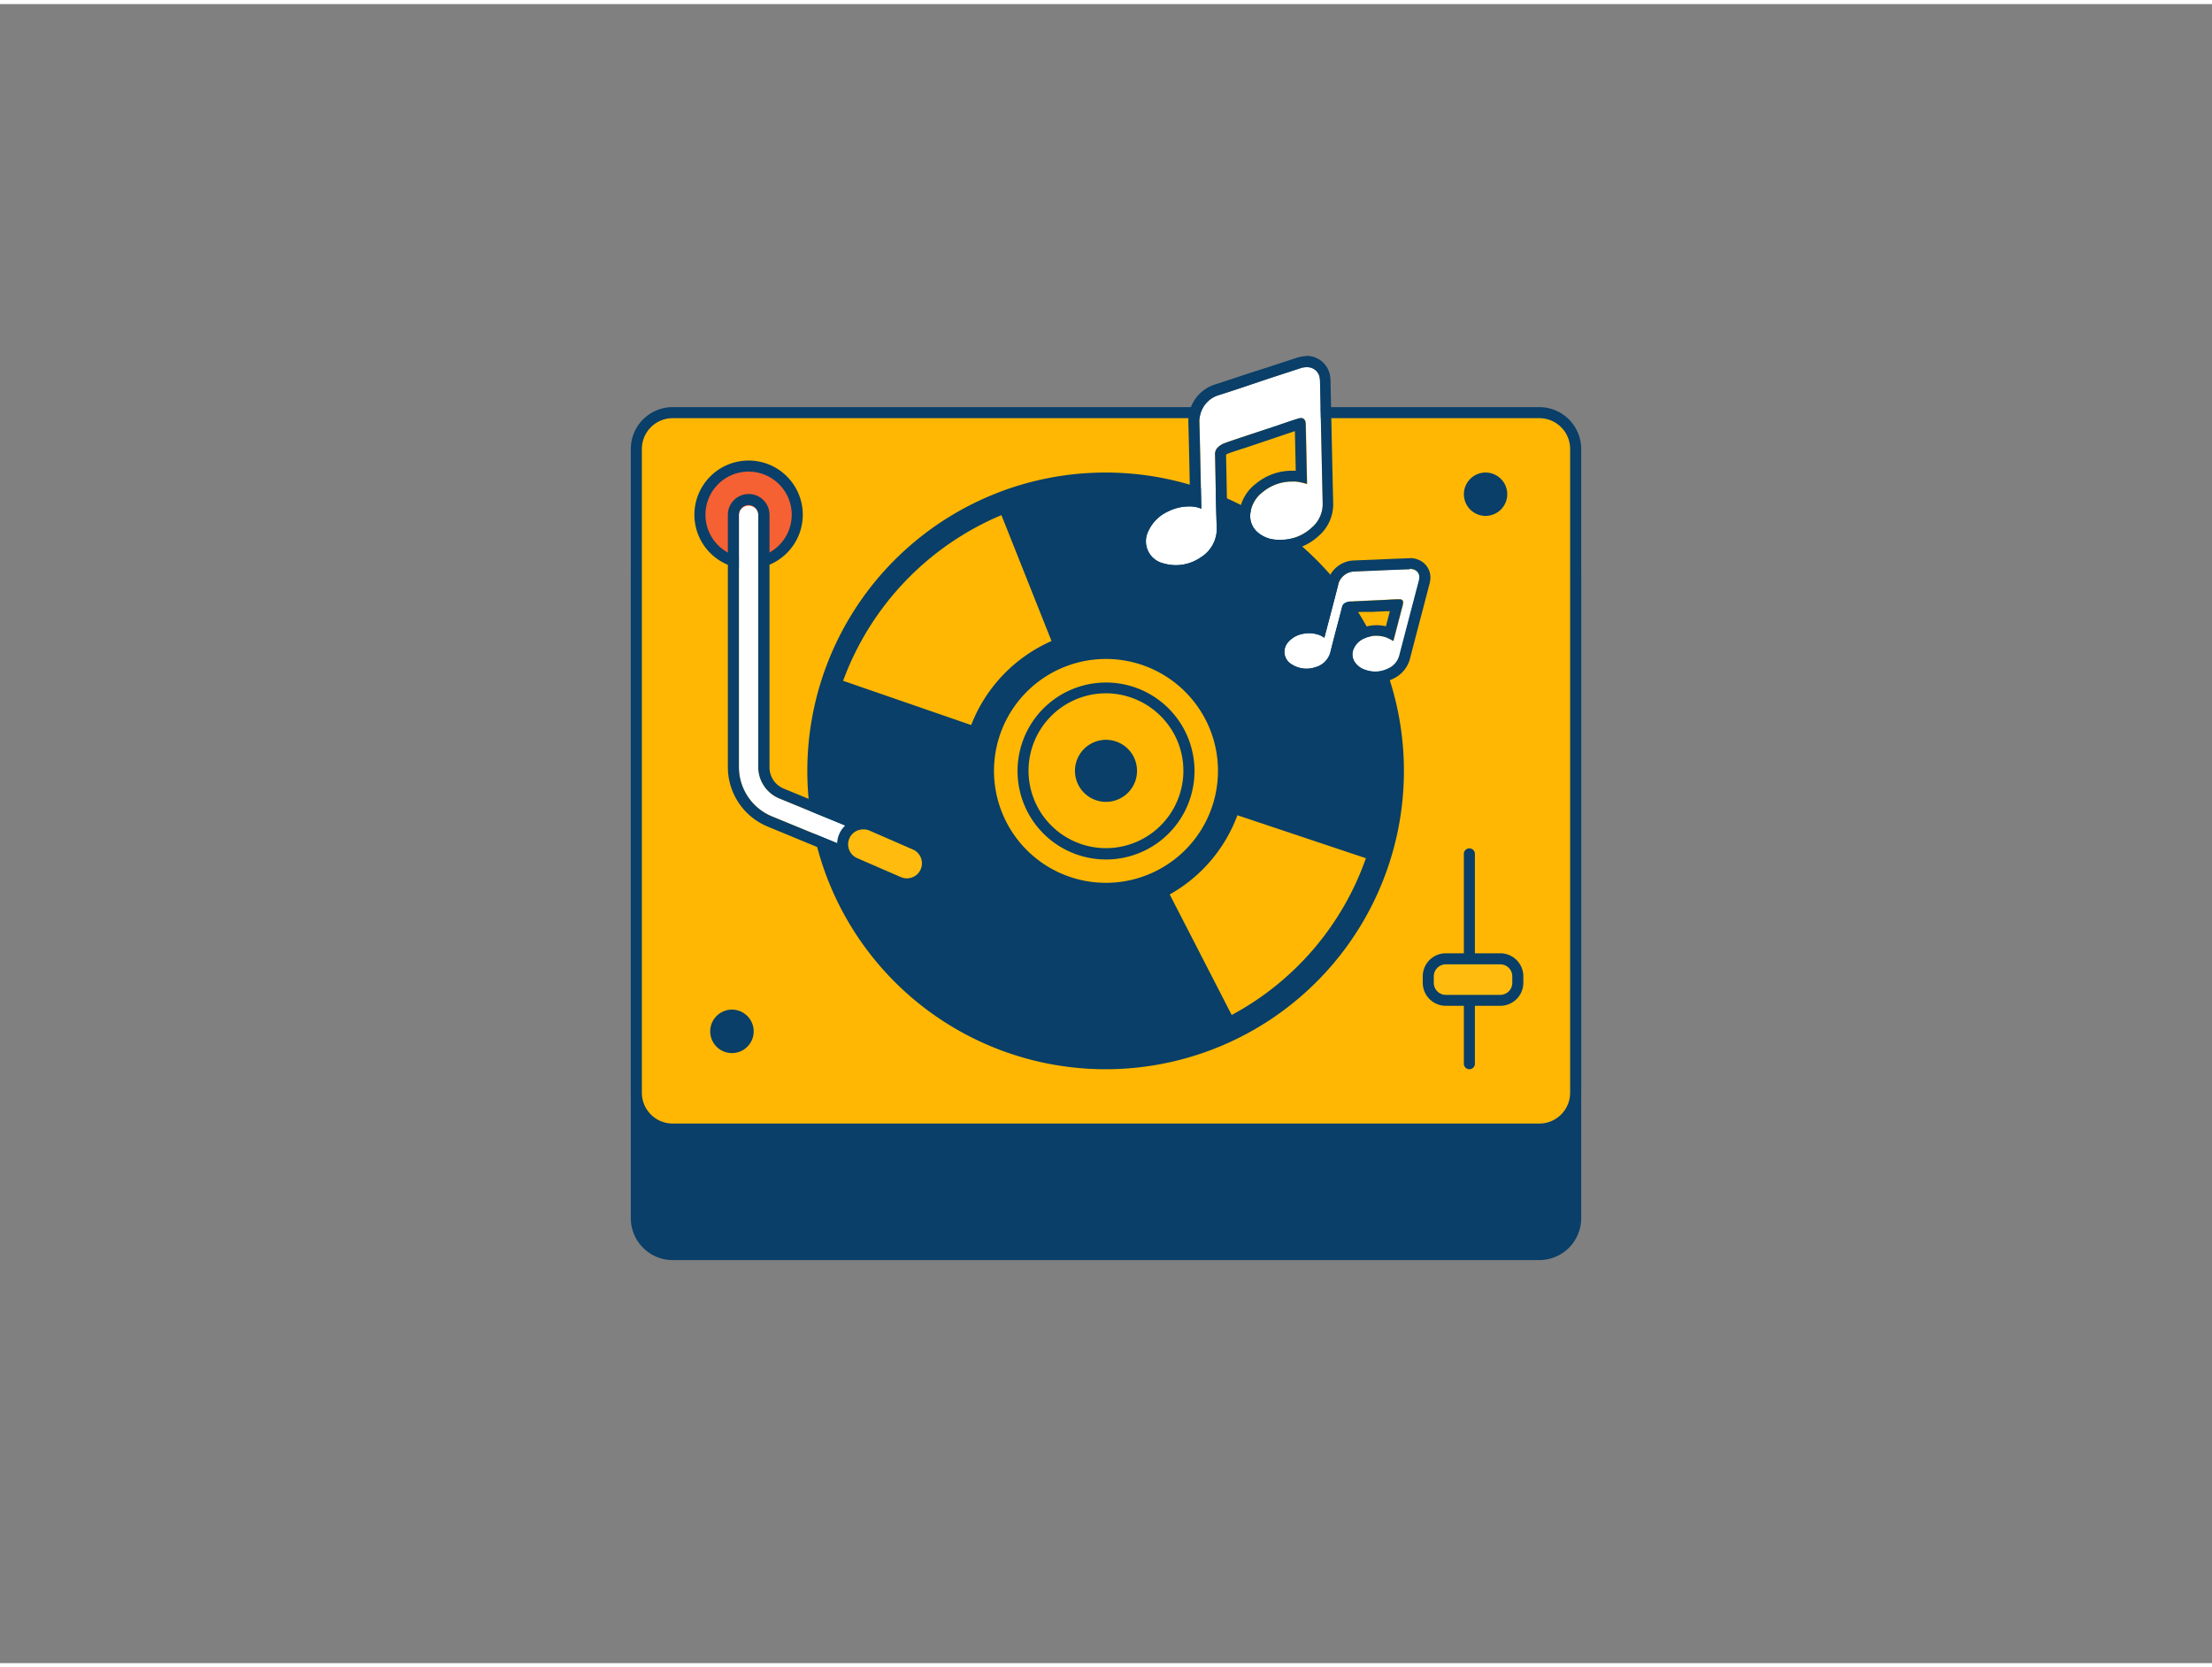 <svg xmlns="http://www.w3.org/2000/svg" viewBox="0 0 400 300" width="406" height="306" class="illustration styles_illustrationTablet__1DWOa"><rect x="0" y="0" width="400" height="300" fill="#808080" stroke="none"/><g id="_72_music_outline" data-name="#72_music_outline"><rect x="115.07" y="96.57" width="169.87" height="129.55" rx="6.57" fill="#093f68"></rect><path d="M278.36,227.12H121.64a7.58,7.58,0,0,1-7.57-7.57V103.14a7.57,7.57,0,0,1,7.57-7.57H278.36a7.57,7.57,0,0,1,7.57,7.57V219.55A7.58,7.58,0,0,1,278.36,227.12ZM121.64,97.57a5.57,5.57,0,0,0-5.57,5.57V219.55a5.57,5.57,0,0,0,5.57,5.57H278.36a5.57,5.57,0,0,0,5.57-5.57V103.14a5.57,5.57,0,0,0-5.57-5.57Z" fill="#093f68"></path><rect x="115.07" y="73.88" width="169.87" height="129.55" rx="6.57" fill="#FFB703"></rect><path d="M278.36,204.43H121.64a7.57,7.57,0,0,1-7.57-7.57V80.45a7.58,7.58,0,0,1,7.57-7.57H278.36a7.58,7.58,0,0,1,7.57,7.57V196.86A7.57,7.57,0,0,1,278.36,204.43ZM121.64,74.88a5.57,5.57,0,0,0-5.57,5.57V196.86a5.57,5.57,0,0,0,5.57,5.57H278.36a5.57,5.57,0,0,0,5.57-5.57V80.45a5.57,5.57,0,0,0-5.57-5.57Z" fill="#093f68"></path><path d="M216.53,189a52.95,52.95,0,0,1-36.09-99.5c1-.4,2-.77,3-1.11a53,53,0,0,1,40.73,97.4A52.2,52.2,0,0,1,216.53,189Z" fill="#093f68"></path><path d="M200,192.61a53.95,53.95,0,0,1-20-104.08c1-.41,2.05-.79,3.1-1.13A53.95,53.95,0,1,1,200,192.61ZM200,86.7a51.77,51.77,0,0,0-16.17,2.6c-1,.33-2,.69-3,1.09A51.95,51.95,0,0,0,216.22,188h0a51,51,0,0,0,7.54-3.15A52,52,0,0,0,200,86.7Z" fill="#093f68"></path><path d="M176.22,131.67l-25-8.69a52.87,52.87,0,0,1,30.47-31.84l9.79,24.61A26.42,26.42,0,0,0,176.22,131.67Z" fill="#FFB703"></path><path d="M176.22,132.67a1.26,1.26,0,0,1-.33,0l-25-8.69a1,1,0,0,1-.61-1.28,53.87,53.87,0,0,1,31-32.44,1,1,0,0,1,1.3.56l9.79,24.61a1,1,0,0,1,0,.77,1,1,0,0,1-.55.53A25.43,25.43,0,0,0,177.17,132a1,1,0,0,1-.51.57A1,1,0,0,1,176.22,132.67Zm-23.76-10.3,23.16,8a27.41,27.41,0,0,1,14.53-15.19l-9.06-22.77A51.91,51.91,0,0,0,152.46,122.37Z" fill="#093f68"></path><path d="M222.3,184.13l-12.12-23.57a26.39,26.39,0,0,0,13-15.14l25.13,8.4A52.85,52.85,0,0,1,222.3,184.13Z" fill="#FFB703"></path><path d="M222.3,185.13a1,1,0,0,1-.89-.54L209.29,161a1,1,0,0,1-.06-.76,1.06,1.06,0,0,1,.49-.59,25.22,25.22,0,0,0,12.5-14.57,1,1,0,0,1,.51-.58,1,1,0,0,1,.76-.05l25.13,8.4a1.06,1.06,0,0,1,.58.5,1.08,1.08,0,0,1,.05.77A53.58,53.58,0,0,1,222.75,185,.91.91,0,0,1,222.3,185.13ZM211.52,161l11.21,21.8A51.57,51.57,0,0,0,247,154.45l-23.24-7.77A27.26,27.26,0,0,1,211.52,161Z" fill="#093f68"></path><circle cx="200" cy="138.66" r="21.24" fill="#FFB703"></circle><path d="M200,160.91a22.29,22.29,0,1,1,7-1.12h0A22.57,22.57,0,0,1,200,160.91Zm0-42.49a20.24,20.24,0,1,0,6.33,39.46,20.24,20.24,0,0,0,12.91-25.54A20.27,20.27,0,0,0,200,118.42Zm6.64,40.41h0Z" fill="#093f68"></path><path d="M200,154.68a16,16,0,1,1,5-.8A16,16,0,0,1,200,154.68Zm0-30.05a14,14,0,1,0,13.3,9.65,14.06,14.06,0,0,0-13.3-9.65Z" fill="#093f68"></path><circle cx="200" cy="138.66" r="4.6" fill="#093f68"></circle><path d="M200,144.26a5.61,5.61,0,1,1,1.75-.28A5.56,5.56,0,0,1,200,144.26Zm0-9.2a3.37,3.37,0,0,0-1.12.18,3.6,3.6,0,0,0-2.3,4.54,3.61,3.61,0,0,0,4.55,2.3h0a3.61,3.61,0,0,0,2.09-1.8,3.55,3.55,0,0,0,.2-2.75A3.6,3.6,0,0,0,200,135.06Z" fill="#093f68"></path><path d="M265.71,192.61a1,1,0,0,1-1-1V153.67a1,1,0,0,1,2,0v37.94A1,1,0,0,1,265.71,192.61Z" fill="#093f68"></path><circle cx="135.37" cy="92.34" r="8.8" fill="#f56132"></circle><path d="M135.37,102.14a9.8,9.8,0,1,1,9.8-9.8A9.82,9.82,0,0,1,135.37,102.14Zm0-17.6a7.8,7.8,0,1,0,7.8,7.8A7.81,7.81,0,0,0,135.37,84.54Z" fill="#093f68"></path><path d="M155.45,153.26a1.74,1.74,0,0,1-.67-.13l-15.16-6.23a9.66,9.66,0,0,1-6-9V92.34a1.76,1.76,0,0,1,3.51,0v45.6a6.14,6.14,0,0,0,3.83,5.71l15.16,6.23a1.76,1.76,0,0,1-.66,3.38Z" fill="#fff"></path><path d="M135.36,90.59a1.75,1.75,0,0,1,1.76,1.75v45.6a6.14,6.14,0,0,0,3.83,5.71l15.16,6.23a1.76,1.76,0,0,1-.66,3.38,1.74,1.74,0,0,1-.67-.13l-15.16-6.23a9.66,9.66,0,0,1-6-9V92.34a1.75,1.75,0,0,1,1.75-1.75m0-2a3.76,3.76,0,0,0-3.75,3.75v45.6a11.64,11.64,0,0,0,7.25,10.81L154,155a3.76,3.76,0,0,0,4.9-2,3.76,3.76,0,0,0-2-4.9l-15.16-6.23a4.16,4.16,0,0,1-2.59-3.86V92.34a3.76,3.76,0,0,0-3.76-3.75Z" fill="#093f68"></path><rect x="152.06" y="149.97" width="16.05" height="7.41" rx="3.7" transform="translate(74.57 -51.1) rotate(23.5)" fill="#ffbc0e"></rect><path d="M164,160.1a4.72,4.72,0,0,1-1.87-.39l-7.92-3.45a4.7,4.7,0,0,1,.15-8.69,4.64,4.64,0,0,1,3.6.07l7.92,3.44a4.71,4.71,0,0,1-1.88,9Zm-7.92-10.86a2.85,2.85,0,0,0-1,.19,2.71,2.71,0,0,0-.09,5l7.93,3.44a2.7,2.7,0,0,0,2.15-5l-7.92-3.45A2.72,2.72,0,0,0,156.12,149.24Z" fill="#093f68"></path><rect x="258.28" y="172.64" width="16.18" height="7.5" rx="3.16" fill="#ffbc0e"></rect><path d="M271.3,181.14h-9.85a4.17,4.17,0,0,1-4.17-4.16V175.8a4.17,4.17,0,0,1,4.17-4.16h9.85a4.17,4.17,0,0,1,4.17,4.16V177A4.17,4.17,0,0,1,271.3,181.14Zm-9.85-7.5a2.17,2.17,0,0,0-2.17,2.16V177a2.17,2.17,0,0,0,2.17,2.16h9.85a2.17,2.17,0,0,0,2.17-2.16V175.8a2.17,2.17,0,0,0-2.17-2.16Z" fill="#093f68"></path><circle cx="268.63" cy="88.63" r="2.92" fill="#093f68"></circle><path d="M268.63,92.55a3.92,3.92,0,1,1,3.93-3.92A3.93,3.93,0,0,1,268.63,92.55Zm0-5.84a1.92,1.92,0,1,0,1.93,1.92A1.93,1.93,0,0,0,268.63,86.71Z" fill="#093f68"></path><circle cx="132.37" cy="185.76" r="2.92" fill="#093f68"></circle><path d="M132.37,189.69a3.93,3.93,0,1,1,3.92-3.93A3.93,3.93,0,0,1,132.37,189.69Zm0-5.85a1.93,1.93,0,1,0,1.92,1.92A1.93,1.93,0,0,0,132.37,183.84Z" fill="#093f68"></path><g id="SBwUh1"><path d="M252,115.15l.06-.21c.56-2.13,1.12-4.27,1.67-6.4l0-.05c.15-.6-.08-.91-.7-.89-.84,0-1.69.07-2.53.11l-3.62.17c-1,.05-1.9.08-2.84.15a2.28,2.28,0,0,0-.79.25,1.08,1.08,0,0,0-.55.77c-.68,2.64-1.4,5.27-2.05,7.91a3.85,3.85,0,0,1-2.74,2.93,5,5,0,0,1-4.32-.51,2.61,2.61,0,0,1-.65-4,4.63,4.63,0,0,1,2.85-1.55,5.39,5.39,0,0,1,2.46.13,3.29,3.29,0,0,1,1.24.62l.07-.24c.82-3.14,1.66-6.28,2.46-9.43a3.14,3.14,0,0,1,2.9-2.33c2.14-.08,4.27-.18,6.41-.27l3.47-.13a2.11,2.11,0,0,1,1.18.23,1.46,1.46,0,0,1,.72,1.43,3.7,3.7,0,0,1-.09.48q-1.77,6.75-3.53,13.5a3.54,3.54,0,0,1-2,2.35,5.22,5.22,0,0,1-4.22.23A3.58,3.58,0,0,1,245,119a2.47,2.47,0,0,1-.2-2.45,3.59,3.59,0,0,1,2-1.89,5.26,5.26,0,0,1,4-.08,8.82,8.82,0,0,1,1,.51Z" fill="#fff"></path><path d="M254.93,102.12a2.11,2.11,0,0,1,1,.24,1.46,1.46,0,0,1,.72,1.43,3.7,3.7,0,0,1-.09.48q-1.77,6.75-3.53,13.5a3.54,3.54,0,0,1-2,2.35,5.17,5.17,0,0,1-2.33.57,5.72,5.72,0,0,1-1.89-.34A3.58,3.58,0,0,1,245,119a2.47,2.47,0,0,1-.2-2.45,3.59,3.59,0,0,1,2-1.89,5.19,5.19,0,0,1,2.08-.44,5.45,5.45,0,0,1,1.93.36,8.82,8.82,0,0,1,1,.51l.14.09.06-.21,1.67-6.4,0-.05c.15-.58-.07-.89-.65-.89H253c-.84,0-1.69.07-2.53.11l-3.62.17c-1,.05-1.9.08-2.84.15a2.28,2.28,0,0,0-.79.25,1.08,1.08,0,0,0-.55.77c-.68,2.64-1.4,5.27-2.05,7.91a3.85,3.85,0,0,1-2.74,2.93,5.5,5.5,0,0,1-1.67.27,4.89,4.89,0,0,1-2.65-.78,2.61,2.61,0,0,1-.65-4,4.63,4.63,0,0,1,2.85-1.55,5.07,5.07,0,0,1,.94-.09,5.64,5.64,0,0,1,1.52.22,3.29,3.29,0,0,1,1.24.62l.07-.24c.82-3.14,1.66-6.28,2.46-9.43a3.14,3.14,0,0,1,2.9-2.33c2.14-.08,4.27-.18,6.41-.27l3.47-.13h.15m0-2h-.22l-3.49.13-2.11.1-4.28.17a5.12,5.12,0,0,0-4.77,3.84c-.57,2.24-1.16,4.47-1.74,6.7l-.2.76a7.49,7.49,0,0,0-1.41-.14,7,7,0,0,0-1.29.12,6.56,6.56,0,0,0-4,2.24,4.59,4.59,0,0,0,1.12,7,6.82,6.82,0,0,0,3.71,1.09,7.52,7.52,0,0,0,2.27-.36,5.83,5.83,0,0,0,4.08-4.36l0-.11a4.41,4.41,0,0,0,.75,2.74,5.55,5.55,0,0,0,2.86,2.16,7.78,7.78,0,0,0,2.56.46,7.08,7.08,0,0,0,3.22-.78,5.55,5.55,0,0,0,3-3.64c.79-3.07,1.59-6.13,2.4-9.2l1.12-4.29a5.47,5.47,0,0,0,.14-.73,3.43,3.43,0,0,0-1.7-3.41,3.88,3.88,0,0,0-2-.52ZM244.5,110l1.66-.09.79,0,1.09,0,2.53-.12.68,0h.08l-.71,2.72a7.43,7.43,0,0,0-1.69-.2,7.35,7.35,0,0,0-2.85.59,5.56,5.56,0,0,0-3.06,2.86c.3-1.14.6-2.28.89-3.4.2-.75.4-1.49.59-2.24Z" fill="#093f68"></path></g><g id="SBwUh1-2" data-name="SBwUh1"><path d="M236.39,86.79v-.34c-.08-3.47-.15-6.94-.23-10.42V76c0-1-.51-1.34-1.44-1-1.27.39-2.52.83-3.78,1.26L225.53,78c-1.41.48-2.83.93-4.23,1.45a3.49,3.49,0,0,0-1.08.71,1.71,1.71,0,0,0-.5,1.41c.1,4.28.14,8.58.3,12.86a6.08,6.08,0,0,1-2.89,5.62,7.84,7.84,0,0,1-6.76,1.08,4.1,4.1,0,0,1-2.71-5.84,7.22,7.22,0,0,1,3.64-3.58,8.51,8.51,0,0,1,3.77-.87,5.18,5.18,0,0,1,2.16.41v-.4c-.11-5.1-.2-10.21-.34-15.32a4.93,4.93,0,0,1,3.39-4.78c3.2-1,6.38-2.11,9.58-3.17l5.2-1.7a3.34,3.34,0,0,1,1.88-.14,2.25,2.25,0,0,1,1.71,1.85,4.87,4.87,0,0,1,.06.76q.24,11,.48,21.94a5.57,5.57,0,0,1-2,4.41,8.21,8.21,0,0,1-6.3,2.16,5.56,5.56,0,0,1-3.4-1.29,3.86,3.86,0,0,1-1.36-3.62,5.73,5.73,0,0,1,2.26-3.74,8.31,8.31,0,0,1,6-1.83,12.41,12.41,0,0,1,1.67.35Z" fill="#fff"></path><path d="M236.28,65.64a2.46,2.46,0,0,1,.65.08,2.25,2.25,0,0,1,1.71,1.85,4.87,4.87,0,0,1,.06.76q.24,11,.48,21.94a5.57,5.57,0,0,1-2,4.41,8.13,8.13,0,0,1-5.68,2.18c-.2,0-.41,0-.62,0a5.56,5.56,0,0,1-3.4-1.29,3.86,3.86,0,0,1-1.36-3.62,5.73,5.73,0,0,1,2.26-3.74,8.24,8.24,0,0,1,5.28-1.87,6.56,6.56,0,0,1,.76,0,12.41,12.41,0,0,1,1.67.35l.25.08v-.34c-.08-3.47-.15-6.94-.23-10.42V76c0-.75-.32-1.14-.88-1.14a1.75,1.75,0,0,0-.56.1c-1.27.39-2.52.83-3.78,1.26L225.53,78c-1.41.48-2.83.93-4.23,1.45a3.49,3.49,0,0,0-1.08.71,1.71,1.71,0,0,0-.5,1.41c.1,4.28.14,8.58.3,12.86a6.08,6.08,0,0,1-2.89,5.62,8,8,0,0,1-4.47,1.41,8.4,8.4,0,0,1-2.29-.33,4.1,4.1,0,0,1-2.71-5.84,7.22,7.22,0,0,1,3.64-3.58,8.51,8.51,0,0,1,3.77-.87h.07a5.19,5.19,0,0,1,2.09.41v-.4c-.11-5.1-.2-10.21-.34-15.32a4.93,4.93,0,0,1,3.39-4.78c3.2-1,6.38-2.11,9.58-3.17l5.2-1.7a4,4,0,0,1,1.23-.22m0-2a5.9,5.9,0,0,0-1.85.32c-1.74.56-3.47,1.13-5.21,1.71l-3.16,1c-2.14.71-4.27,1.42-6.41,2.11a6.92,6.92,0,0,0-4.77,6.75c.1,3.62.18,7.32.25,10.89,0,.78,0,1.57,0,2.36h-.12a10.6,10.6,0,0,0-4.63,1.07,9.22,9.22,0,0,0-4.59,4.56,6.1,6.1,0,0,0,4,8.58,10.32,10.32,0,0,0,2.84.41,10,10,0,0,0,5.57-1.74A8.07,8.07,0,0,0,222,94.34c-.09-2.81-.15-5.68-.2-8.46l-.09-4.38h0a1.46,1.46,0,0,1,.27-.19c1-.36,2-.7,3-1l1.17-.39,1.66-.56,3.74-1.26,1-.34,1.61-.54.15,7.16-.63,0a10.2,10.2,0,0,0-6.53,2.31,7.63,7.63,0,0,0-3,5,5.81,5.81,0,0,0,2,5.4,7.59,7.59,0,0,0,4.58,1.77l.74,0a10.1,10.1,0,0,0,7-2.7,7.53,7.53,0,0,0,2.61-5.93c-.12-5-.22-10-.33-15l-.15-7a8,8,0,0,0-.08-1,4.29,4.29,0,0,0-3.2-3.49,4.81,4.81,0,0,0-1.14-.14Z" fill="#093f68"></path></g></g></svg>